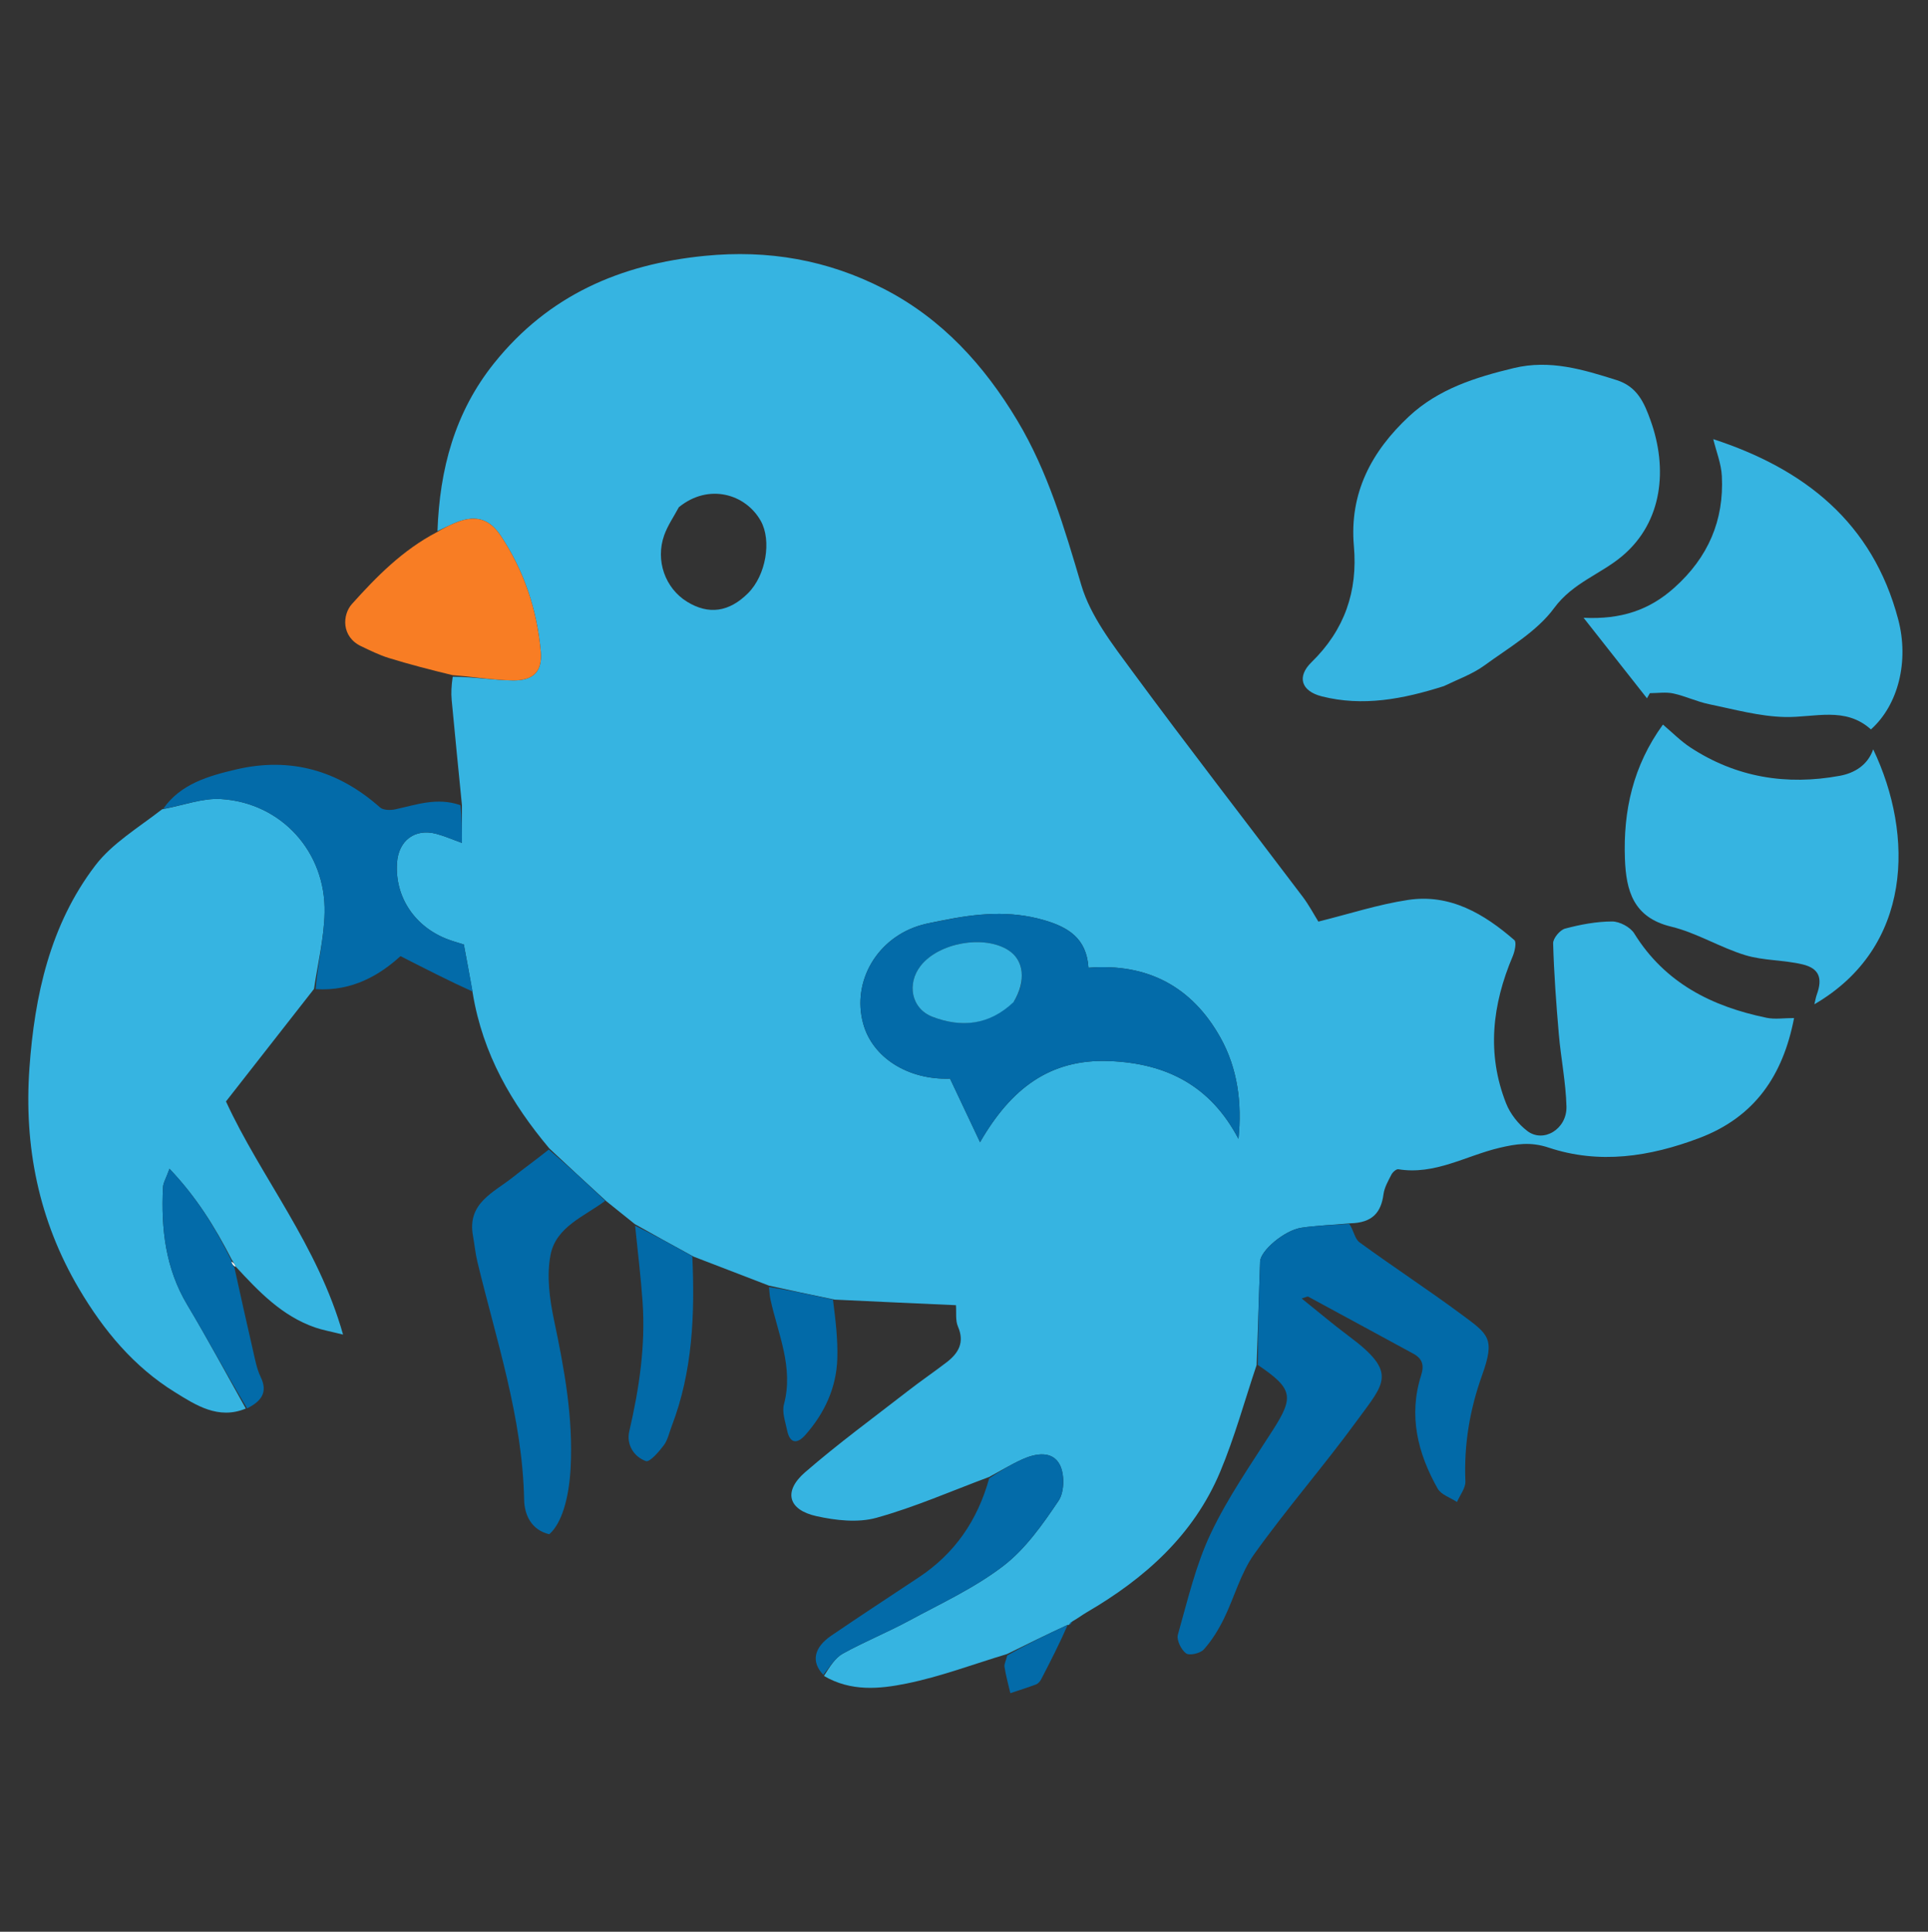 <svg version="1.1" id="Layer_1" xmlns="http://www.w3.org/2000/svg" xmlns:xlink="http://www.w3.org/1999/xlink" x="0px" y="0px"
	 width="100%" viewBox="0 0 534 535" enable-background="new 0 0 534 535" xml:space="preserve">
<rect x="0" y="0" width="534" height="535" fill="#333333" stroke="none"/>
<path fill="none" opacity="1" stroke="none" 
	d="
M360,536 
	C240.028,536 120.556,536 1.042,536 
	C1.042,357.736 1.042,179.473 1.042,1.104 
	C178.889,1.104 356.778,1.104 534.833,1.104 
	C534.833,179.333 534.833,357.667 534.833,536 
	C476.806,536 418.653,536 360,536 
M296.529,449.939 
	C296.702,449.639 296.876,449.339 297.688,448.774 
	C298.763,448.037 299.797,447.229 300.92,446.574 
	C317.059,437.176 330.604,425.143 337.96,407.597 
	C341.976,398.02 344.725,387.912 348.747,378.015 
	C358.095,384.59 358.434,386.847 352.579,396.009 
	C346.568,405.415 340.099,414.662 335.342,424.695 
	C331.167,433.5 328.928,443.253 326.244,452.703 
	C325.823,454.185 327.138,456.885 328.492,457.895 
	C329.421,458.587 332.444,457.902 333.41,456.826 
	C335.638,454.345 337.46,451.386 338.946,448.375 
	C341.875,442.44 343.591,435.714 347.368,430.43 
	C356.37,417.833 366.59,406.111 375.725,393.604 
	C383.488,382.975 387.238,380.205 373.626,370.072 
	C369.257,366.82 365.102,363.283 360.525,359.616 
	C361.506,359.344 362.084,358.974 362.377,359.132 
	C372.069,364.354 381.724,369.644 391.408,374.881 
	C393.974,376.268 394.504,378.092 393.614,380.889 
	C390.061,392.047 392.655,402.466 398.192,412.272 
	C399.153,413.974 401.72,414.769 403.545,415.983 
	C404.363,414.066 405.95,412.118 405.872,410.238 
	C405.456,400.106 407.062,390.432 410.493,380.876 
	C414.171,370.627 412.292,369.589 404.798,364.038 
	C395.528,357.171 385.849,350.857 376.53,344.053 
	C375.216,343.093 374.937,340.715 374.876,338.668 
	C380.148,338.647 382.524,335.76 383.188,330.745 
	C383.437,328.861 384.491,327.045 385.385,325.304 
	C385.729,324.632 386.733,323.73 387.291,323.822 
	C397.38,325.478 405.992,320.104 415.24,317.907 
	C419.936,316.792 423.947,316.171 428.923,317.829 
	C442.97,322.509 456.891,320.369 470.587,315.208 
	C486.076,309.371 493.848,297.795 496.907,281.947 
	C494.077,281.947 491.6,282.355 489.305,281.881 
	C474.155,278.755 461.154,272.266 452.638,258.52 
	C451.545,256.757 448.586,255.194 446.498,255.202 
	C442.14,255.218 437.709,256.052 433.475,257.18 
	C432.057,257.557 430.133,259.874 430.172,261.256 
	C430.407,269.648 431.025,278.037 431.747,286.406 
	C432.326,293.106 433.692,299.766 433.863,306.465 
	C434.023,312.698 427.506,316.634 423.029,313.235 
	C420.531,311.339 418.279,308.464 417.133,305.551 
	C411.721,291.802 413.31,278.225 418.966,264.867 
	C419.55,263.489 420.101,260.943 419.431,260.361 
	C411.024,253.059 401.603,247.478 389.997,249.234 
	C381.702,250.488 373.618,253.136 365.15,255.235 
	C363.934,253.29 362.553,250.662 360.787,248.325 
	C345.071,227.528 329.083,206.931 313.629,185.941 
	C308.141,178.487 302.047,170.665 299.492,162.044 
	C294.821,146.287 290.27,130.663 281.783,116.493 
	C272.6,101.161 260.89,88.255 244.764,79.976 
	C229.209,71.99 212.809,69.127 195.252,70.855 
	C171.761,73.167 151.95,81.803 136.912,100.511 
	C125.927,114.177 121.769,129.998 120.787,147.692 
	C111.466,152.373 104.285,159.7 97.469,167.287 
	C94.813,170.244 94.476,176.351 100.054,178.988 
	C102.55,180.169 105.05,181.421 107.675,182.231 
	C113.39,183.994 119.185,185.494 124.99,187.988 
	C125.02,189.964 124.919,191.952 125.103,193.914 
	C126.009,203.611 126.99,213.3 127.107,223.012 
	C121.048,220.718 115.307,222.897 109.467,224.146 
	C108.132,224.432 106.142,224.403 105.255,223.616 
	C93.717,213.376 80.462,209.576 65.431,213.094 
	C57.699,214.903 49.966,217.132 44.172,224.246 
	C38.173,229.34 31.057,233.581 26.393,239.693 
	C13.869,256.103 9.572,275.765 8.147,295.863 
	C6.619,317.416 10.683,337.943 21.871,356.902 
	C28.7,368.475 37.05,378.511 48.424,385.555 
	C54.212,389.14 60.469,393.264 68.812,390.002 
	C72.373,388.063 74.27,385.639 72.188,381.328 
	C71.091,379.056 70.637,376.449 70.06,373.955 
	C68.288,366.303 66.596,358.632 65.503,350.454 
	C71.614,357.639 78.042,364.441 87.275,367.646 
	C89.296,368.347 91.432,368.717 95.017,369.616 
	C87.99,344.753 72.252,326.07 62.59,305.047 
	C70.823,294.524 78.896,284.205 87.858,273.987 
	C97.615,274.617 105.238,269.971 110.926,264.802 
	C118.159,268.489 124.552,271.749 130.993,275.817 
	C133.731,292.06 141.751,305.657 151.839,318.676 
	C148.584,321.114 145.264,323.469 142.089,326.007 
	C136.756,330.27 129.352,333.167 130.995,342.229 
	C131.431,344.631 131.651,347.08 132.222,349.447 
	C137.468,371.224 144.714,392.579 145.169,415.343 
	C145.251,419.439 147.078,423.709 152.131,424.906 
	C155.567,421.928 157.597,414.954 158.045,406.538 
	C158.784,392.622 156.306,379.152 153.455,365.632 
	C152.215,359.756 151.364,353.312 152.484,347.543 
	C153.998,339.736 161.863,336.893 168.478,333.074 
	C170.93,335.053 173.381,337.031 175.979,339.9 
	C176.652,346.738 177.479,353.565 177.966,360.416 
	C178.834,372.62 177.046,384.555 174.287,396.432 
	C173.456,400.009 175.503,403.438 178.903,404.652 
	C179.932,405.019 182.476,402.103 183.824,400.313 
	C184.946,398.823 185.349,396.785 186.042,394.979 
	C191.855,379.823 192.475,363.998 192.741,348.273 
	C199.486,350.865 206.23,353.458 213.004,356.875 
	C213.125,357.843 213.172,358.827 213.376,359.777 
	C215.44,369.379 219.882,378.619 217.131,388.935 
	C216.553,391.103 217.508,393.745 218.001,396.118 
	C218.765,399.801 220.765,400.004 223.062,397.405 
	C228.386,391.381 231.655,384.332 231.911,376.271 
	C232.082,370.871 231.402,365.445 231.982,360.006 
	C242.861,360.493 253.741,360.98 264.768,361.474 
	C264.926,363.516 264.588,365.687 265.326,367.393 
	C267.222,371.781 265.487,374.749 262.195,377.278 
	C258.692,379.969 255.034,382.458 251.547,385.169 
	C241.958,392.622 232.131,399.809 222.97,407.759 
	C216.898,413.029 218.265,418.158 226.118,419.897 
	C231.47,421.082 237.592,421.782 242.722,420.361 
	C253.361,417.415 263.569,412.911 273.991,409.82 
	C270.733,421.131 264.416,430.238 254.558,436.792 
	C246.451,442.183 238.291,447.498 230.25,452.986 
	C225.332,456.342 224.648,460.29 228.345,464.835 
	C235.686,468.536 243.586,467.775 251.012,466.271 
	C260.479,464.354 269.632,460.885 278.986,458.907 
	C278.708,459.82 278.087,460.787 278.218,461.638 
	C278.595,464.09 279.276,466.496 279.838,468.92 
	C282.222,468.123 284.627,467.379 286.976,466.49 
	C287.54,466.277 288.07,465.658 288.363,465.094 
	C290.972,460.09 293.523,455.056 296.021,450.011 
	C296.021,450.011 296.007,450.083 296.529,449.939 
M400.285,189.931 
	C403.925,188.083 407.884,186.673 411.139,184.298 
	C417.894,179.366 425.647,174.931 430.438,168.416 
	C435.641,161.342 443.389,159.025 449.412,153.911 
	C460.566,144.442 461.909,129.719 457.187,116.517 
	C455.394,111.5 453.47,107.067 447.715,105.254 
	C438.42,102.326 429.289,99.534 419.306,101.933 
	C408.671,104.489 398.394,107.714 390.227,115.341 
	C379.882,125 373.691,136.551 374.987,151.247 
	C376.091,163.768 372.409,174.476 363.256,183.392 
	C359.152,187.39 360.336,191.395 366.101,192.859 
	C377.458,195.741 388.58,193.626 400.285,189.931 
M463.46,163.031 
	C456.853,168.941 449.021,171.603 438.603,171.096 
	C445.1,179.347 450.631,186.37 456.162,193.393 
	C456.43,192.92 456.699,192.447 456.967,191.974 
	C459.139,191.974 461.39,191.609 463.464,192.057 
	C466.8,192.779 469.961,194.324 473.3,195.011 
	C480.297,196.451 487.344,198.426 494.405,198.578 
	C502.616,198.754 511.067,195.589 518.198,202.013 
	C525.766,195.239 528.806,183.137 525.751,171.555 
	C518.652,144.643 499.707,129.84 474.524,121.621 
	C475.347,125.014 476.724,128.395 476.901,131.838 
	C477.528,144.059 473.16,154.354 463.46,163.031 
M518.522,207.326 
	C517.302,211.915 513.624,214.109 509.589,214.855 
	C494.839,217.582 480.851,215.321 468.16,206.987 
	C465.499,205.24 463.225,202.902 460.58,200.675 
	C452.294,212.102 449.564,224.557 450.054,237.837 
	C450.379,246.636 452.346,254.097 462.851,256.631 
	C469.91,258.335 476.372,262.392 483.366,264.526 
	C488.466,266.082 494.092,265.837 499.312,267.101 
	C503.883,268.209 504.833,270.957 503.22,275.392 
	C502.946,276.146 502.822,276.954 502.53,278.133 
	C529.743,262.342 530.185,231.347 518.522,207.326 
z"/>
<path fill="#36B4E1" opacity="1" stroke="none" 
	d="
M175.833,339.01 
	C173.381,337.031 170.93,335.053 167.957,332.697 
	C162.341,327.568 157.247,322.814 152.152,318.061 
	C141.751,305.657 133.731,292.06 130.922,275.015 
	C130.056,270.001 129.262,265.789 128.468,261.583 
	C126.951,261.099 125.519,260.705 124.132,260.189 
	C114.883,256.742 109.315,248.386 109.958,238.962 
	C110.379,232.782 114.905,229.367 120.814,230.924 
	C123.12,231.532 125.328,232.51 127.944,233.45 
	C127.944,229.632 127.944,226.312 127.944,222.992 
	C126.99,213.3 126.009,203.611 125.103,193.914 
	C124.919,191.952 125.02,189.964 125.382,187.432 
	C131.207,187.433 136.634,188.373 142.073,188.442 
	C147.787,188.514 150.26,185.953 149.771,180.431 
	C148.746,168.86 145.118,158.02 138.664,148.331 
	C135.316,143.304 131.231,142.545 125.649,144.982 
	C124.136,145.643 122.659,146.389 121.165,147.096 
	C121.769,129.998 125.927,114.177 136.912,100.511 
	C151.95,81.803 171.761,73.167 195.252,70.855 
	C212.809,69.127 229.209,71.99 244.764,79.976 
	C260.89,88.255 272.6,101.161 281.783,116.493 
	C290.27,130.663 294.821,146.287 299.492,162.044 
	C302.047,170.665 308.141,178.487 313.629,185.941 
	C329.083,206.931 345.071,227.528 360.787,248.325 
	C362.553,250.662 363.934,253.29 365.15,255.235 
	C373.618,253.136 381.702,250.488 389.997,249.234 
	C401.603,247.478 411.024,253.059 419.431,260.361 
	C420.101,260.943 419.55,263.489 418.966,264.867 
	C413.31,278.225 411.721,291.802 417.133,305.551 
	C418.279,308.464 420.531,311.339 423.029,313.235 
	C427.506,316.634 434.023,312.698 433.863,306.465 
	C433.692,299.766 432.326,293.106 431.747,286.406 
	C431.025,278.037 430.407,269.648 430.172,261.256 
	C430.133,259.874 432.057,257.557 433.475,257.18 
	C437.709,256.052 442.14,255.218 446.498,255.202 
	C448.586,255.194 451.545,256.757 452.638,258.52 
	C461.154,272.266 474.155,278.755 489.305,281.881 
	C491.6,282.355 494.077,281.947 496.907,281.947 
	C493.848,297.795 486.076,309.371 470.587,315.208 
	C456.891,320.369 442.97,322.509 428.923,317.829 
	C423.947,316.171 419.936,316.792 415.24,317.907 
	C405.992,320.104 397.38,325.478 387.291,323.822 
	C386.733,323.73 385.729,324.632 385.385,325.304 
	C384.491,327.045 383.437,328.861 383.188,330.745 
	C382.524,335.76 380.148,338.647 374.056,338.792 
	C368.973,339.265 364.677,339.393 360.455,340.02 
	C355.75,340.72 349.12,346.364 349.011,349.393 
	C348.668,358.943 348.364,368.493 348.045,378.044 
	C344.725,387.912 341.976,398.02 337.96,407.597 
	C330.604,425.143 317.059,437.176 300.92,446.574 
	C299.797,447.229 298.763,448.037 297.114,448.988 
	C296.362,449.496 296.185,449.789 296.007,450.083 
	C296.007,450.083 296.021,450.011 295.685,450.009 
	C289.872,452.699 284.396,455.392 278.92,458.085 
	C269.632,460.885 260.479,464.354 251.012,466.271 
	C243.586,467.775 235.686,468.536 228.206,464.151 
	C229.839,461.596 231.295,459.154 233.444,457.964 
	C239.397,454.669 245.752,452.105 251.741,448.868 
	C260.62,444.069 269.957,439.77 277.89,433.683 
	C284.036,428.968 288.806,422.16 293.202,415.621 
	C294.836,413.19 294.901,408.214 293.486,405.578 
	C291.428,401.742 286.862,402.484 283.17,404.151 
	C280.006,405.579 277.02,407.401 273.955,409.048 
	C263.569,412.911 253.361,417.415 242.722,420.361 
	C237.592,421.782 231.47,421.082 226.118,419.897 
	C218.265,418.158 216.898,413.029 222.97,407.759 
	C232.131,399.809 241.958,392.622 251.547,385.169 
	C255.034,382.458 258.692,379.969 262.195,377.278 
	C265.487,374.749 267.222,371.781 265.326,367.393 
	C264.588,365.687 264.926,363.516 264.768,361.474 
	C253.741,360.98 242.861,360.493 231.149,359.93 
	C224.535,358.586 218.755,357.318 212.974,356.051 
	C206.23,353.458 199.486,350.865 192.086,348.013 
	C186.231,344.839 181.032,341.924 175.833,339.01 
M260.589,254.994 
	C258.809,255.379 257.003,255.672 255.253,256.163 
	C243.029,259.592 235.857,271.742 239.077,283.499 
	C241.675,292.985 251.591,299.128 263.131,298.726 
	C265.766,304.307 268.319,309.716 271.443,316.333 
	C280.051,301.422 290.842,293.214 307.265,293.86 
	C323.225,294.488 335.347,300.799 343.018,315.423 
	C344.017,305.477 342.815,295.919 337.989,287.307 
	C330.135,273.289 317.85,266.693 301.468,268.017 
	C300.968,259.753 295.711,256.706 288.979,254.779 
	C279.732,252.133 270.607,252.948 260.589,254.994 
M188.018,140.479 
	C186.644,143.057 184.928,145.514 183.961,148.237 
	C181.473,155.245 184.243,162.91 190.273,166.636 
	C196.239,170.323 201.921,169.538 207.17,164.303 
	C212.185,159.303 213.743,149.699 210.726,144.296 
	C206.524,136.767 196.242,133.756 188.018,140.479 
z"/>
<path fill="#36B4E1" opacity="1" stroke="none" 
	d="
M86.97,273.887 
	C78.896,284.205 70.823,294.524 62.59,305.047 
	C72.252,326.07 87.99,344.753 95.017,369.616 
	C91.432,368.717 89.296,368.347 87.275,367.646 
	C78.042,364.441 71.614,357.639 65.225,350.714 
	C64.948,350.974 64.947,351.049 65.23,350.826 
	C65.057,350.104 64.602,349.604 64.121,348.73 
	C59.498,339.771 54.424,331.547 46.945,323.688 
	C45.965,326.401 45.203,327.592 45.144,328.817 
	C44.595,340.222 45.796,351.219 51.854,361.354 
	C57.498,370.796 62.692,380.508 68.084,390.101 
	C60.469,393.264 54.212,389.14 48.424,385.555 
	C37.05,378.511 28.7,368.475 21.871,356.902 
	C10.683,337.943 6.619,317.416 8.147,295.863 
	C9.572,275.765 13.869,256.103 26.393,239.693 
	C31.057,233.581 38.173,229.34 44.895,224.132 
	C50.816,223.043 56.081,220.979 61.199,221.294 
	C77.932,222.325 90.287,235.944 89.906,252.812 
	C89.748,259.856 87.997,266.863 86.97,273.887 
z"/>
<path fill="#36B4E1" opacity="1" stroke="none" 
	d="
M399.896,190.027 
	C388.58,193.626 377.458,195.741 366.101,192.859 
	C360.336,191.395 359.152,187.39 363.256,183.392 
	C372.409,174.476 376.091,163.768 374.987,151.247 
	C373.691,136.551 379.882,125 390.227,115.341 
	C398.394,107.714 408.671,104.489 419.306,101.933 
	C429.289,99.534 438.42,102.326 447.715,105.254 
	C453.47,107.067 455.394,111.5 457.187,116.517 
	C461.909,129.719 460.566,144.442 449.412,153.911 
	C443.389,159.025 435.641,161.342 430.438,168.416 
	C425.647,174.931 417.894,179.366 411.139,184.298 
	C407.884,186.673 403.925,188.083 399.896,190.027 
z"/>
<path fill="#36B4E1" opacity="1" stroke="none" 
	d="
M463.717,162.782 
	C473.16,154.354 477.528,144.059 476.901,131.838 
	C476.724,128.395 475.347,125.014 474.524,121.621 
	C499.707,129.84 518.652,144.643 525.751,171.555 
	C528.806,183.137 525.766,195.239 518.198,202.013 
	C511.067,195.589 502.616,198.754 494.405,198.578 
	C487.344,198.426 480.297,196.451 473.3,195.011 
	C469.961,194.324 466.8,192.779 463.464,192.057 
	C461.39,191.609 459.139,191.974 456.967,191.974 
	C456.699,192.447 456.43,192.92 456.162,193.393 
	C450.631,186.37 445.1,179.347 438.603,171.096 
	C449.021,171.603 456.853,168.941 463.717,162.782 
z"/>
<path fill="#36B4E1" opacity="1" stroke="none" 
	d="
M518.822,207.527 
	C530.185,231.347 529.743,262.342 502.53,278.133 
	C502.822,276.954 502.946,276.146 503.22,275.392 
	C504.833,270.957 503.883,268.209 499.312,267.101 
	C494.092,265.837 488.466,266.082 483.366,264.526 
	C476.372,262.392 469.91,258.335 462.851,256.631 
	C452.346,254.097 450.379,246.636 450.054,237.837 
	C449.564,224.557 452.294,212.102 460.58,200.675 
	C463.225,202.902 465.499,205.24 468.16,206.987 
	C480.851,215.321 494.839,217.582 509.589,214.855 
	C513.624,214.109 517.302,211.915 518.822,207.527 
z"/>
<path fill="#026AA8" opacity="1" stroke="none" 
	d="
M348.396,378.03 
	C348.364,368.493 348.668,358.943 349.011,349.393 
	C349.12,346.364 355.75,340.72 360.455,340.02 
	C364.677,339.393 368.973,339.265 373.707,338.955 
	C374.937,340.715 375.216,343.093 376.53,344.053 
	C385.849,350.857 395.528,357.171 404.798,364.038 
	C412.292,369.589 414.171,370.627 410.493,380.876 
	C407.062,390.432 405.456,400.106 405.872,410.238 
	C405.95,412.118 404.363,414.066 403.545,415.983 
	C401.72,414.769 399.153,413.974 398.192,412.272 
	C392.655,402.466 390.061,392.047 393.614,380.889 
	C394.504,378.092 393.974,376.268 391.408,374.881 
	C381.724,369.644 372.069,364.354 362.377,359.132 
	C362.084,358.974 361.506,359.344 360.525,359.616 
	C365.102,363.283 369.257,366.82 373.626,370.072 
	C387.238,380.205 383.488,382.975 375.725,393.604 
	C366.59,406.111 356.37,417.833 347.368,430.43 
	C343.591,435.714 341.875,442.44 338.946,448.375 
	C337.46,451.386 335.638,454.345 333.41,456.826 
	C332.444,457.902 329.421,458.587 328.492,457.895 
	C327.138,456.885 325.823,454.185 326.244,452.703 
	C328.928,443.253 331.167,433.5 335.342,424.695 
	C340.099,414.662 346.568,405.415 352.579,396.009 
	C358.434,386.847 358.095,384.59 348.396,378.03 
z"/>
<path fill="#036BA9" opacity="1" stroke="none" 
	d="
M87.414,273.937 
	C87.997,266.863 89.748,259.856 89.906,252.812 
	C90.287,235.944 77.932,222.325 61.199,221.294 
	C56.081,220.979 50.816,223.043 45.207,224.003 
	C49.966,217.132 57.699,214.903 65.431,213.094 
	C80.462,209.576 93.717,213.376 105.255,223.616 
	C106.142,224.403 108.132,224.432 109.467,224.146 
	C115.307,222.897 121.048,220.718 127.526,223.002 
	C127.944,226.312 127.944,229.632 127.944,233.45 
	C125.328,232.51 123.12,231.532 120.814,230.924 
	C114.905,229.367 110.379,232.782 109.958,238.962 
	C109.315,248.386 114.883,256.742 124.132,260.189 
	C125.519,260.705 126.951,261.099 128.468,261.583 
	C129.262,265.789 130.056,270.001 130.898,274.61 
	C124.552,271.749 118.159,268.489 110.926,264.802 
	C105.238,269.971 97.615,274.617 87.414,273.937 
z"/>
<path fill="#026AA8" opacity="1" stroke="none" 
	d="
M151.996,318.369 
	C157.247,322.814 162.341,327.568 167.633,332.561 
	C161.863,336.893 153.998,339.736 152.484,347.543 
	C151.364,353.312 152.215,359.756 153.455,365.632 
	C156.306,379.152 158.784,392.622 158.045,406.538 
	C157.597,414.954 155.567,421.928 152.131,424.906 
	C147.078,423.709 145.251,419.439 145.169,415.343 
	C144.714,392.579 137.468,371.224 132.222,349.447 
	C131.651,347.08 131.431,344.631 130.995,342.229 
	C129.352,333.167 136.756,330.27 142.089,326.007 
	C145.264,323.469 148.584,321.114 151.996,318.369 
z"/>
<path fill="#F87D24" opacity="1" stroke="none" 
	d="
M120.976,147.394 
	C122.659,146.389 124.136,145.643 125.649,144.982 
	C131.231,142.545 135.316,143.304 138.664,148.331 
	C145.118,158.02 148.746,168.86 149.771,180.431 
	C150.26,185.953 147.787,188.514 142.073,188.442 
	C136.634,188.373 131.207,187.433 125.361,186.989 
	C119.185,185.494 113.39,183.994 107.675,182.231 
	C105.05,181.421 102.55,180.169 100.054,178.988 
	C94.476,176.351 94.813,170.244 97.469,167.287 
	C104.285,159.7 111.466,152.373 120.976,147.394 
z"/>
<path fill="#036BA9" opacity="1" stroke="none" 
	d="
M273.973,409.434 
	C277.02,407.401 280.006,405.579 283.17,404.151 
	C286.862,402.484 291.428,401.742 293.486,405.578 
	C294.901,408.214 294.836,413.19 293.202,415.621 
	C288.806,422.16 284.036,428.968 277.89,433.683 
	C269.957,439.77 260.62,444.069 251.741,448.868 
	C245.752,452.105 239.397,454.669 233.444,457.964 
	C231.295,459.154 229.839,461.596 228.026,463.83 
	C224.648,460.29 225.332,456.342 230.25,452.986 
	C238.291,447.498 246.451,442.183 254.558,436.792 
	C264.416,430.238 270.733,421.131 273.973,409.434 
z"/>
<path fill="#026AA8" opacity="1" stroke="none" 
	d="
M175.906,339.455 
	C181.032,341.924 186.231,344.839 191.751,347.898 
	C192.475,363.998 191.855,379.823 186.042,394.979 
	C185.349,396.785 184.946,398.823 183.824,400.313 
	C182.476,402.103 179.932,405.019 178.903,404.652 
	C175.503,403.438 173.456,400.009 174.287,396.432 
	C177.046,384.555 178.834,372.62 177.966,360.416 
	C177.479,353.565 176.652,346.738 175.906,339.455 
z"/>
<path fill="#036BA9" opacity="1" stroke="none" 
	d="
M68.448,390.052 
	C62.692,380.508 57.498,370.796 51.854,361.354 
	C45.796,351.219 44.595,340.222 45.144,328.817 
	C45.203,327.592 45.965,326.401 46.945,323.688 
	C54.424,331.547 59.498,339.771 64.062,349.032 
	C64.334,350.156 64.641,350.602 64.947,351.049 
	C64.947,351.049 64.948,350.974 64.911,350.971 
	C66.596,358.632 68.288,366.303 70.06,373.955 
	C70.637,376.449 71.091,379.056 72.188,381.328 
	C74.27,385.639 72.373,388.063 68.448,390.052 
z"/>
<path fill="#026AA8" opacity="1" stroke="none" 
	d="
M212.989,356.463 
	C218.755,357.318 224.535,358.586 230.709,359.942 
	C231.402,365.445 232.082,370.871 231.911,376.271 
	C231.655,384.332 228.386,391.381 223.062,397.405 
	C220.765,400.004 218.765,399.801 218.001,396.118 
	C217.508,393.745 216.553,391.103 217.131,388.935 
	C219.882,378.619 215.44,369.379 213.376,359.777 
	C213.172,358.827 213.125,357.843 212.989,356.463 
z"/>
<path fill="#036BA9" opacity="1" stroke="none" 
	d="
M278.953,458.496 
	C284.396,455.392 289.872,452.699 295.72,450.019 
	C293.523,455.056 290.972,460.09 288.363,465.094 
	C288.07,465.658 287.54,466.277 286.976,466.49 
	C284.627,467.379 282.222,468.123 279.838,468.92 
	C279.276,466.496 278.595,464.09 278.218,461.638 
	C278.087,460.787 278.708,459.82 278.953,458.496 
z"/>
<path fill="#036BA9" opacity="1" stroke="none" 
	d="
M296.268,450.011 
	C296.185,449.789 296.362,449.496 296.795,449.12 
	C296.876,449.339 296.702,449.639 296.268,450.011 
z"/>
<path fill="#036BA9" opacity="1" stroke="none" 
	d="
M261.014,254.956 
	C270.607,252.948 279.732,252.133 288.979,254.779 
	C295.711,256.706 300.968,259.753 301.468,268.017 
	C317.85,266.693 330.135,273.289 337.989,287.307 
	C342.815,295.919 344.017,305.477 343.018,315.423 
	C335.347,300.799 323.225,294.488 307.265,293.86 
	C290.842,293.214 280.051,301.422 271.443,316.333 
	C268.319,309.716 265.766,304.307 263.131,298.726 
	C251.591,299.128 241.675,292.985 239.077,283.499 
	C235.857,271.742 243.029,259.592 255.253,256.163 
	C257.003,255.672 258.809,255.379 261.014,254.956 
M280.931,277.221 
	C284.301,271.577 283.61,265.873 279.222,263.112 
	C272.459,258.858 260.008,261.09 255.011,267.452 
	C251.089,272.446 252.387,279.351 258.274,281.604 
	C266.21,284.641 273.923,283.999 280.931,277.221 
z"/>
<path fill="none" opacity="1" stroke="none" 
	d="
M188.291,140.22 
	C196.242,133.756 206.524,136.767 210.726,144.296 
	C213.743,149.699 212.185,159.303 207.17,164.303 
	C201.921,169.538 196.239,170.323 190.273,166.636 
	C184.243,162.91 181.473,155.245 183.961,148.237 
	C184.928,145.514 186.644,143.057 188.291,140.22 
z"/>
<path fill="#FFFFFF" opacity="1" stroke="none" 
	d="
M65.23,350.826 
	C64.641,350.602 64.334,350.156 64.087,349.407 
	C64.602,349.604 65.057,350.104 65.23,350.826 
z"/>
<path fill="#35B3E0" opacity="1" stroke="none" 
	d="
M280.718,277.537 
	C273.923,283.999 266.21,284.641 258.274,281.604 
	C252.387,279.351 251.089,272.446 255.011,267.452 
	C260.008,261.09 272.459,258.858 279.222,263.112 
	C283.61,265.873 284.301,271.577 280.718,277.537 
z"/>
</svg>
